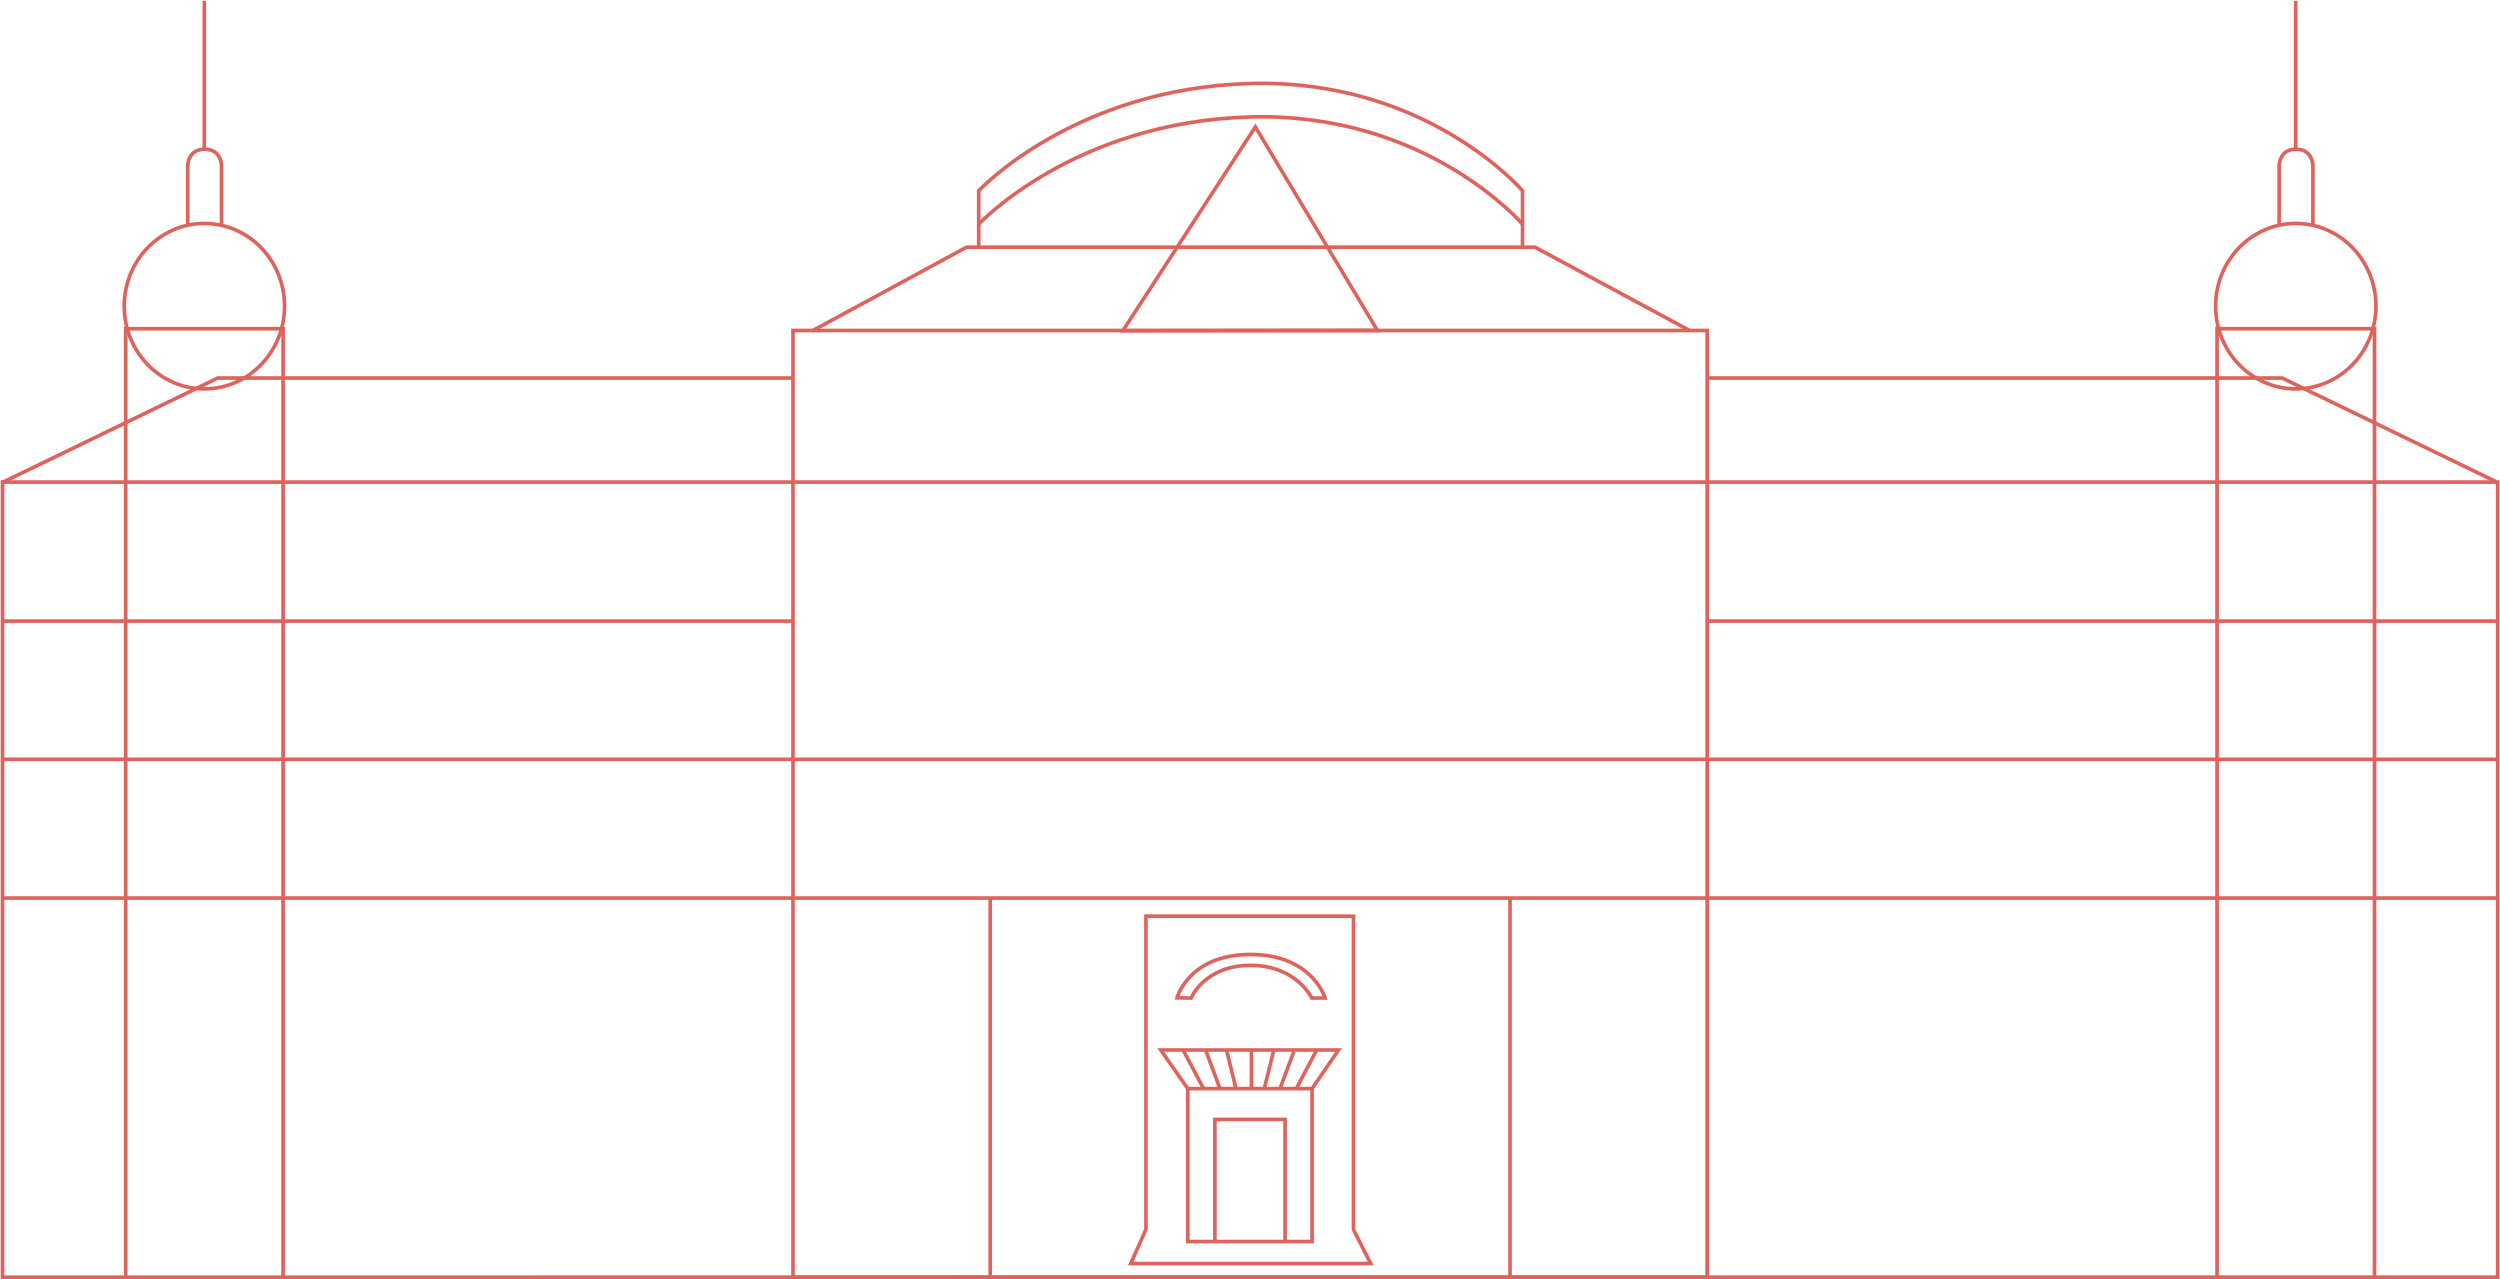 <svg width="1368" height="700" viewBox="0 0 1368 700" fill="none" xmlns="http://www.w3.org/2000/svg">
<path d="M676.348 595.762L671.253 574.964" stroke="#DF635D" stroke-width="2"/>
<path d="M684.804 595.761L684.804 574.649" stroke="#DF635D" stroke-width="2"/>
<path d="M691.814 595.762L696.909 574.964" stroke="#DF635D" stroke-width="2"/>
<path d="M709.358 595.632L720.441 574.675" stroke="#DF635D" stroke-width="2"/>
<path d="M700.361 595.853L708.26 574.663" stroke="#DF635D" stroke-width="2"/>
<path d="M667.636 595.853L659.736 574.663" stroke="#DF635D" stroke-width="2"/>
<path d="M1.37 263.816V698.885L1366.72 698.864V263.816H1.37Z" stroke="#DF635D" stroke-width="2"/>
<path d="M433.926 180.849V698.885L934.163 698.86V180.849H433.926Z" stroke="#DF635D" stroke-width="2"/>
<path d="M68.772 699.004V179.866H154.905V698.881" stroke="#DF635D" stroke-width="2"/>
<path d="M1213.18 699.004V179.866H1299.32V698.881" stroke="#DF635D" stroke-width="2"/>
<path d="M1.471 263.908L119.164 206.871H433.817" stroke="#DF635D" stroke-width="2"/>
<path d="M1366.51 263.908L1248.82 206.871H934.162" stroke="#DF635D" stroke-width="2"/>
<path d="M1.453 339.862H434.009" stroke="#DF635D" stroke-width="2"/>
<path d="M1.453 415.486H1366.72" stroke="#DF635D" stroke-width="2"/>
<path d="M1.453 491.417H1366.72" stroke="#DF635D" stroke-width="2"/>
<path d="M934.162 339.862H1366.72" stroke="#DF635D" stroke-width="2"/>
<path d="M541.858 698.879V491.436" stroke="#DF635D" stroke-width="2"/>
<path d="M826.281 698.879V491.436" stroke="#DF635D" stroke-width="2"/>
<path d="M627.07 501.322V672.719L618.75 691.416H750.014L740.617 672.817V501.322H627.07Z" stroke="#DF635D" stroke-width="2"/>
<path d="M664.775 679.389V612.545H703.192V679.389" stroke="#DF635D" stroke-width="2"/>
<path d="M649.96 595.7V679.389H717.976V595.7H649.96Z" stroke="#DF635D" stroke-width="2"/>
<path d="M650.046 595.836L635.167 574.557H732.447L717.843 595.836" stroke="#DF635D" stroke-width="2"/>
<path d="M658.554 595.632L647.472 574.675" stroke="#DF635D" stroke-width="2"/>
<path d="M684.276 522.281C650.447 522.281 644.072 546.002 644.072 546.002L651.742 546.144C651.742 546.144 659.156 528.233 684.276 528.233C709.395 528.233 717.826 546.144 717.826 546.144H725.109C725.109 546.144 718.105 522.282 684.276 522.281Z" stroke="#DF635D" stroke-width="2"/>
<path d="M155.698 167.53C155.698 192.56 136.033 212.797 111.839 212.797C87.645 212.797 67.98 192.56 67.98 167.53C67.98 142.5 87.645 122.262 111.839 122.262C136.033 122.262 155.698 142.5 155.698 167.53Z" stroke="#DF635D" stroke-width="2"/>
<path d="M102.731 122.935V90.689C102.731 90.689 102.731 81.641 111.972 81.641C121.213 81.641 121.213 90.689 121.213 90.689V122.935" stroke="#DF635D" stroke-width="2"/>
<path d="M111.808 81.497V0.456" stroke="#DF635D" stroke-width="2"/>
<path d="M1300.11 167.53C1300.11 192.56 1280.44 212.797 1256.25 212.797C1232.06 212.797 1212.39 192.56 1212.39 167.53C1212.39 142.5 1232.06 122.262 1256.25 122.262C1280.44 122.262 1300.11 142.5 1300.11 167.53Z" stroke="#DF635D" stroke-width="2"/>
<path d="M1247.14 122.935V90.689C1247.14 90.689 1247.14 81.641 1256.38 81.641C1265.62 81.641 1265.62 90.689 1265.62 90.689V122.935" stroke="#DF635D" stroke-width="2"/>
<path d="M1256.22 81.497V0.456" stroke="#DF635D" stroke-width="2"/>
<path d="M686.913 69.46L614.419 180.963L753.717 180.801L686.913 69.46Z" stroke="#DF635D" stroke-width="2"/>
<path d="M444.392 181.073L528.887 135.26H839.951L924.624 180.895" stroke="#DF635D" stroke-width="2"/>
<path d="M535.552 135.439V104.377C535.552 104.377 587.806 48.245 684.333 45.687C780.859 43.13 833.113 104.377 833.113 104.377V135.345" stroke="#DF635D" stroke-width="2"/>
<path d="M535.552 122.685C535.552 122.685 587.806 66.553 684.333 63.995C780.859 61.438 833.113 122.685 833.113 122.685" stroke="#DF635D" stroke-width="2"/>
</svg>
